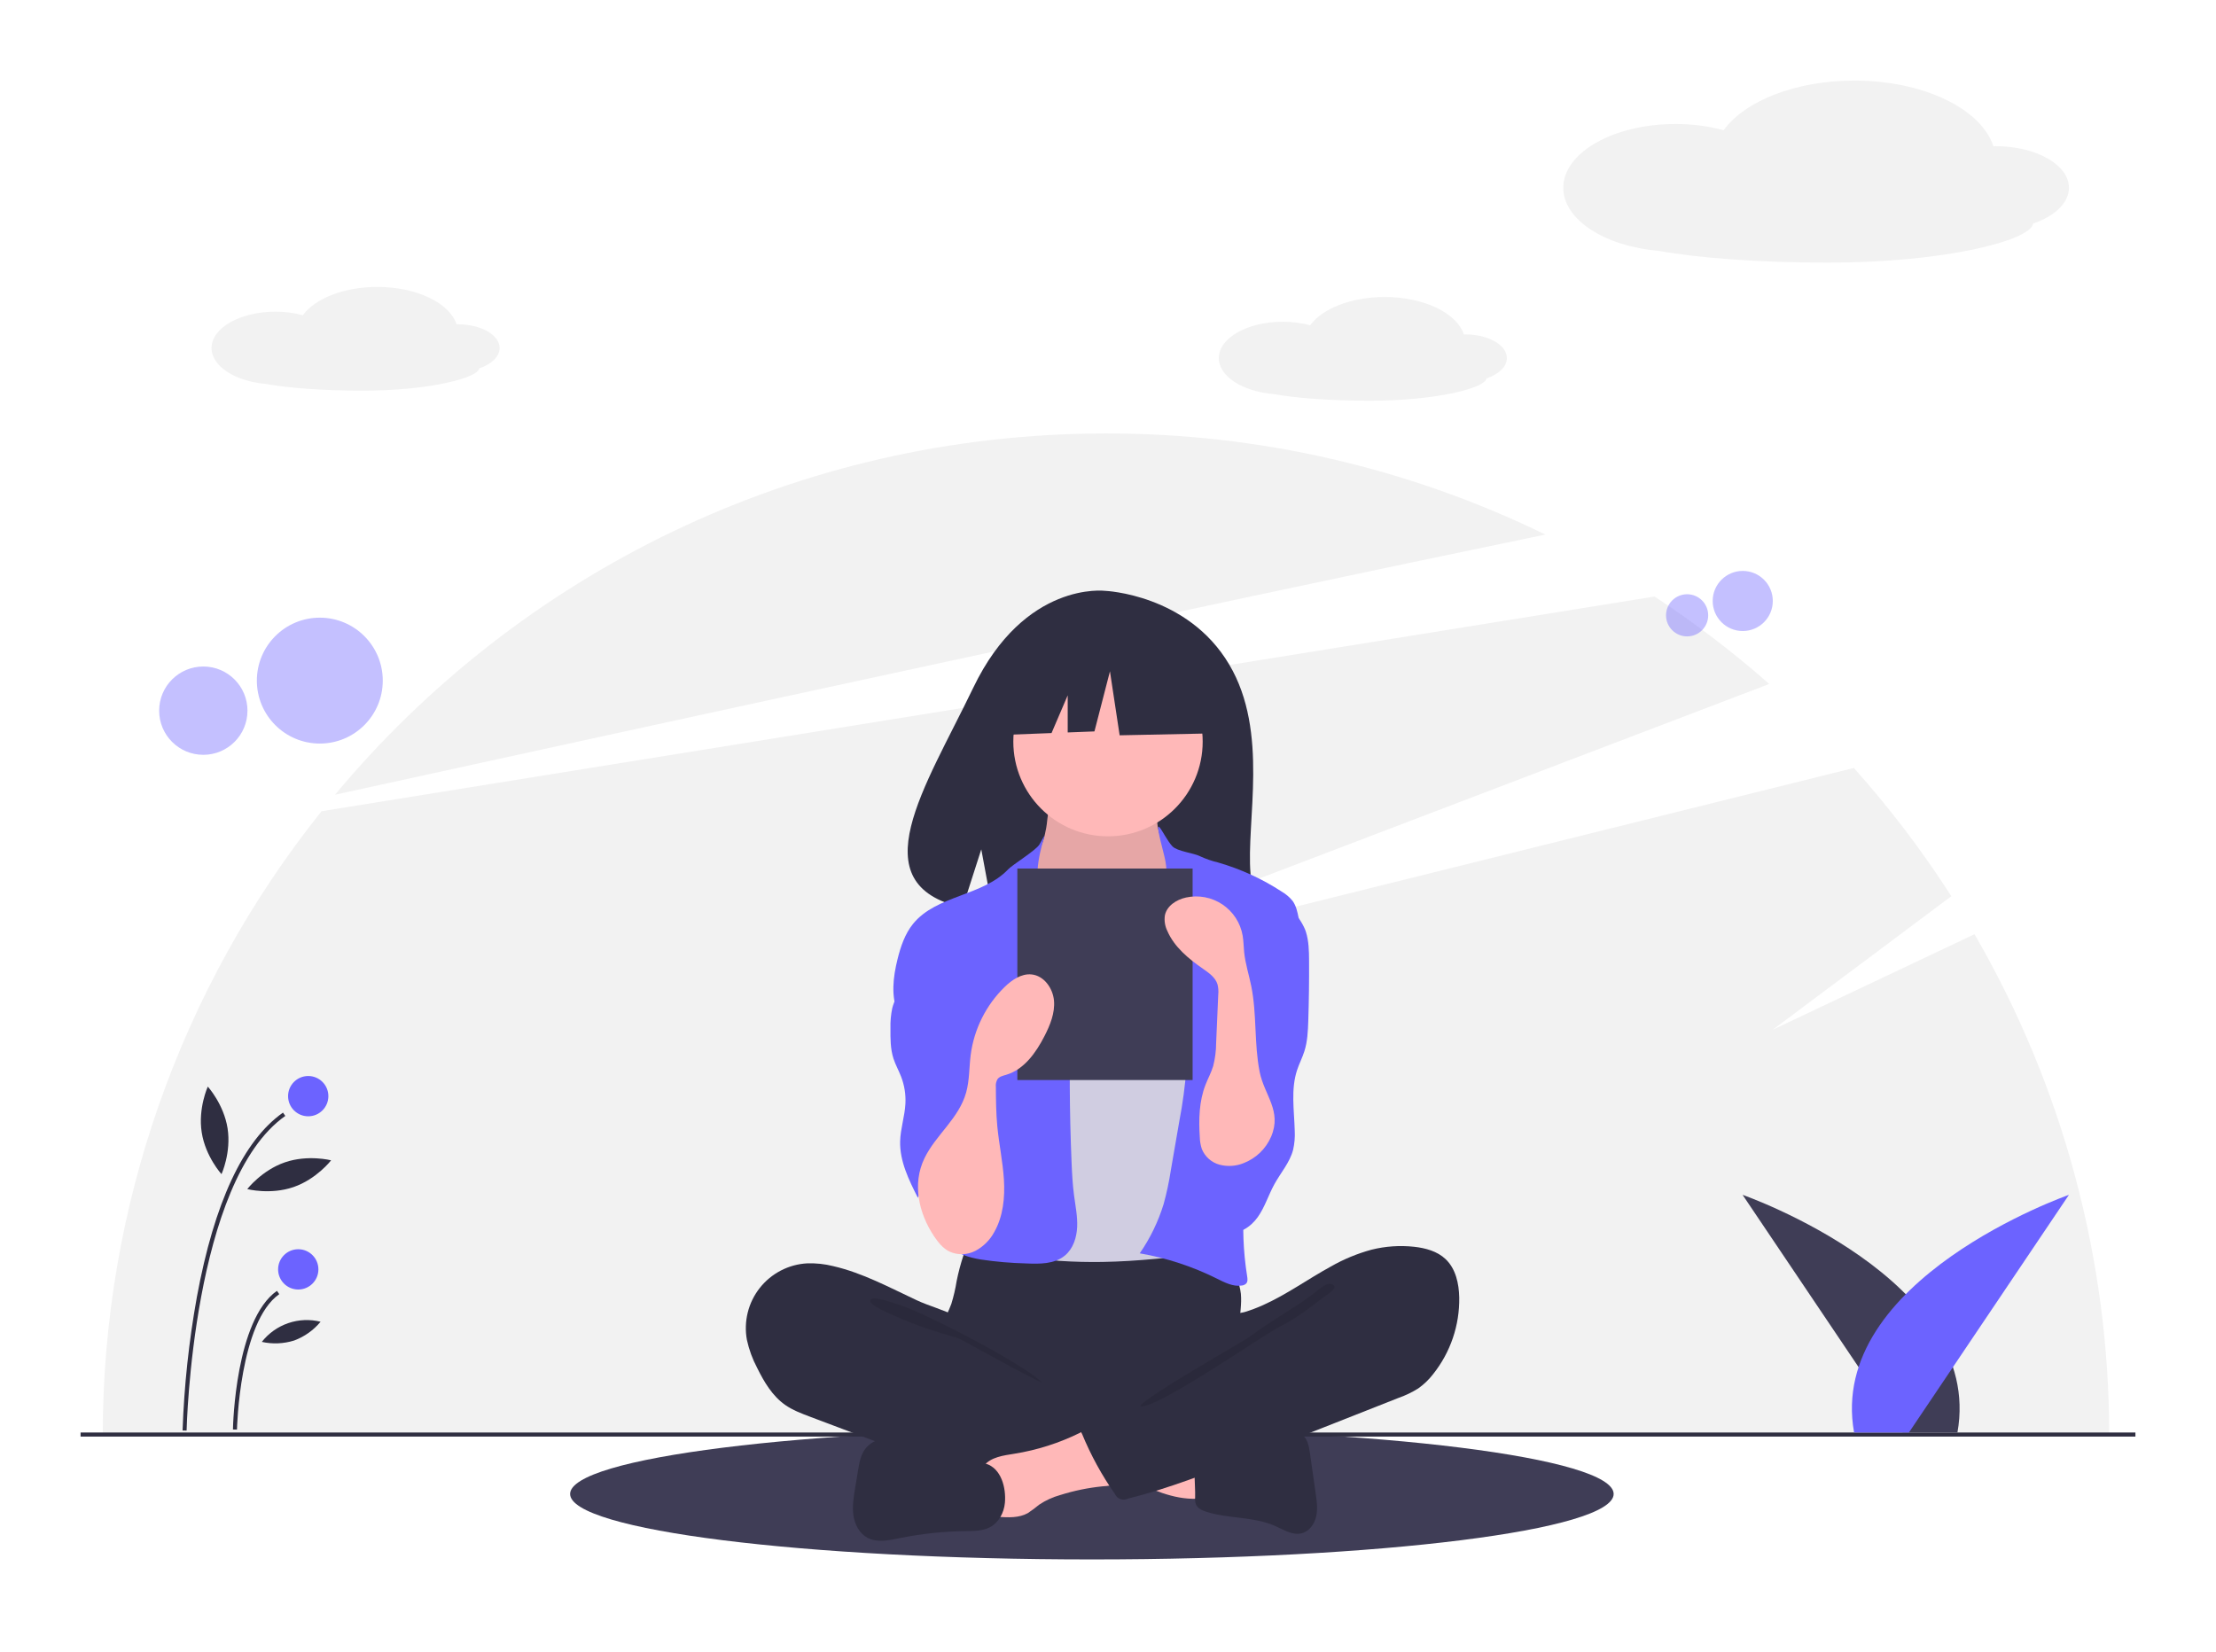 <svg width="110" height="82" viewBox="0 0 110 82" fill="none" xmlns="http://www.w3.org/2000/svg">
<g filter="url(#filter0_d)">
<g clip-path="url(#clip0)">
<path d="M54.2 73.42C68.504 73.42 80.1 71.965 80.1 70.17C80.1 68.375 68.504 66.92 54.2 66.92C39.896 66.92 28.3 68.375 28.3 70.17C28.3 71.965 39.896 73.42 54.2 73.42Z" fill="#3F3D56"/>
<path d="M98.013 42.381L88 47.12L96.862 40.494C95.421 38.246 93.803 36.117 92.023 34.127L48.6 44.92L87.823 29.957C86.031 28.376 84.127 26.925 82.128 25.616L15.961 36.274C8.936 45.059 5.106 55.971 5.101 67.22H104.699C104.695 58.496 102.389 49.928 98.013 42.381V42.381Z" fill="#F2F2F2"/>
<path d="M76.712 22.539C69.919 19.226 62.458 17.509 54.9 17.52C39.517 17.52 25.764 24.495 16.629 35.455C32.272 32.027 59.507 26.094 76.712 22.539Z" fill="#F2F2F2"/>
<path opacity="0.4" d="M86.508 27.328C87.332 27.328 88 26.66 88 25.836C88 25.012 87.332 24.344 86.508 24.344C85.684 24.344 85.016 25.012 85.016 25.836C85.016 26.66 85.684 27.328 86.508 27.328Z" fill="#6C63FF"/>
<path opacity="0.4" d="M83.747 27.595C84.325 27.595 84.793 27.127 84.793 26.549C84.793 25.971 84.325 25.502 83.747 25.502C83.169 25.502 82.7 25.971 82.7 26.549C82.7 27.127 83.169 27.595 83.747 27.595Z" fill="#6C63FF"/>
<path opacity="0.4" d="M15.875 32.915C17.601 32.915 19 31.516 19 29.79C19 28.064 17.601 26.665 15.875 26.665C14.149 26.665 12.75 28.064 12.75 29.79C12.75 31.516 14.149 32.915 15.875 32.915Z" fill="#6C63FF"/>
<path opacity="0.4" d="M10.092 33.474C11.303 33.474 12.284 32.493 12.284 31.282C12.284 30.072 11.303 29.09 10.092 29.09C8.881 29.09 7.9 30.072 7.9 31.282C7.9 32.493 8.881 33.474 10.092 33.474Z" fill="#6C63FF"/>
<path d="M106 67.12H4V67.32H106V67.12Z" fill="#2F2E41"/>
<path d="M94.444 67.12L86.5 55.32C86.5 55.32 98.531 59.52 97.165 67.12H94.444Z" fill="#3F3D56"/>
<path d="M94.756 67.12L102.7 55.32C102.7 55.32 90.669 59.52 92.035 67.12H94.756Z" fill="#6C63FF"/>
<path d="M24.8 13.277C24.8 12.627 23.874 12.101 22.731 12.101C22.708 12.101 22.686 12.101 22.663 12.102C22.319 11.045 20.689 10.245 18.73 10.245C17.064 10.245 15.636 10.824 15.034 11.648C14.59 11.53 14.132 11.472 13.673 11.473C11.921 11.473 10.5 12.281 10.5 13.277C10.5 14.182 11.672 14.931 13.2 15.061C14.311 15.264 16.045 15.395 17.995 15.395C21.305 15.395 23.726 14.763 23.787 14.289C24.393 14.084 24.8 13.707 24.8 13.277Z" fill="#F2F2F2"/>
<path d="M74.8 13.777C74.8 13.127 73.874 12.601 72.731 12.601C72.708 12.601 72.686 12.601 72.663 12.602C72.319 11.545 70.689 10.745 68.731 10.745C67.064 10.745 65.636 11.324 65.034 12.148C64.59 12.03 64.132 11.972 63.673 11.973C61.92 11.973 60.5 12.781 60.5 13.777C60.5 14.682 61.672 15.431 63.2 15.561C64.311 15.764 66.045 15.895 67.995 15.895C71.305 15.895 73.726 15.263 73.787 14.789C74.393 14.584 74.8 14.207 74.8 13.777Z" fill="#F2F2F2"/>
<path d="M102.7 5.323C102.7 4.182 101.074 3.258 99.068 3.258C99.028 3.258 98.989 3.259 98.95 3.26C98.345 1.405 95.484 -1.52588e-05 92.047 -1.52588e-05C89.122 -1.52588e-05 86.615 1.017 85.559 2.463C84.779 2.256 83.976 2.153 83.169 2.157C80.093 2.157 77.6 3.574 77.6 5.323C77.6 6.911 79.657 8.226 82.34 8.454C84.289 8.81 87.334 9.039 90.755 9.039C96.565 9.039 100.815 7.931 100.922 7.098C101.986 6.738 102.7 6.078 102.7 5.323Z" fill="#F2F2F2"/>
<path d="M61.017 28.991C58.949 25.496 54.856 25.333 54.856 25.333C54.856 25.333 50.869 24.823 48.31 30.146C45.926 35.108 42.636 39.898 47.781 41.059L48.71 38.167L49.286 41.275C50.018 41.328 50.753 41.34 51.487 41.312C56.997 41.135 62.245 41.364 62.076 39.387C61.851 36.759 63.007 32.354 61.017 28.991Z" fill="#2F2E41"/>
<path d="M47.487 59.599C47.426 59.983 47.338 60.363 47.223 60.735C47.094 61.099 46.894 61.435 46.775 61.803C46.398 62.975 46.921 64.282 47.756 65.187C48.481 65.968 49.416 66.523 50.449 66.785C51.202 66.975 51.986 67.002 52.762 67.029C54.912 67.102 57.118 67.167 59.155 66.476C59.799 66.252 60.421 65.969 61.013 65.632C61.2 65.543 61.364 65.413 61.495 65.252C61.65 65.031 61.67 64.744 61.669 64.474C61.664 63.562 61.479 62.655 61.523 61.745C61.548 61.24 61.642 60.736 61.596 60.234C61.531 59.663 61.292 59.126 60.911 58.696C60.529 58.266 60.024 57.964 59.465 57.833C58.887 57.708 58.288 57.776 57.699 57.833C56.172 57.979 54.638 58.048 53.103 58.038C51.535 58.028 49.977 57.789 48.417 57.764C47.956 57.756 47.965 57.899 47.818 58.345C47.683 58.756 47.572 59.175 47.487 59.599V59.599Z" fill="#2F2E41"/>
<path d="M51.936 37.09C51.861 37.485 51.78 37.894 51.542 38.218C51.27 38.591 50.825 38.804 50.532 39.161C50.09 39.698 50.065 40.454 50.063 41.15C50.061 41.791 50.074 42.474 50.431 43.006C50.663 43.351 51.016 43.593 51.361 43.826C52.701 44.729 54.149 45.648 55.765 45.678C56.434 45.69 57.152 45.517 57.592 45.013C57.782 44.776 57.932 44.509 58.035 44.224C58.448 43.205 58.698 42.128 58.777 41.032C58.814 40.516 58.81 39.986 58.636 39.499C58.439 38.952 58.043 38.502 57.78 37.983C57.47 37.366 57.357 36.669 57.455 35.985C57.468 35.937 57.464 35.886 57.444 35.84C57.422 35.816 57.395 35.797 57.365 35.785C57.335 35.773 57.303 35.767 57.27 35.77L54.067 35.539C53.768 35.524 53.471 35.49 53.177 35.438C53.004 35.402 52.548 35.157 52.384 35.222C52.079 35.343 51.999 36.763 51.936 37.09Z" fill="#FFB8B8"/>
<path opacity="0.1" d="M51.936 37.09C51.861 37.485 51.78 37.894 51.542 38.218C51.27 38.591 50.825 38.804 50.532 39.161C50.09 39.698 50.065 40.454 50.063 41.15C50.061 41.791 50.074 42.474 50.431 43.006C50.663 43.351 51.016 43.593 51.361 43.826C52.701 44.729 54.149 45.648 55.765 45.678C56.434 45.69 57.152 45.517 57.592 45.013C57.782 44.776 57.932 44.509 58.035 44.224C58.448 43.205 58.698 42.128 58.777 41.032C58.814 40.516 58.81 39.986 58.636 39.499C58.439 38.952 58.043 38.502 57.78 37.983C57.47 37.366 57.357 36.669 57.455 35.985C57.468 35.937 57.464 35.886 57.444 35.84C57.422 35.816 57.395 35.797 57.365 35.785C57.335 35.773 57.303 35.767 57.27 35.77L54.067 35.539C53.768 35.524 53.471 35.49 53.177 35.438C53.004 35.402 52.548 35.157 52.384 35.222C52.079 35.343 51.999 36.763 51.936 37.09Z" fill="black"/>
<path d="M55 37.52C57.596 37.52 59.7 35.416 59.7 32.82C59.7 30.224 57.596 28.12 55 28.12C52.404 28.12 50.3 30.224 50.3 32.82C50.3 35.416 52.404 37.52 55 37.52Z" fill="#FFB8B8"/>
<path d="M52.596 43.347C52.84 43.603 53.1 43.856 53.421 44.006C53.748 44.141 54.099 44.208 54.452 44.203C55.3 44.227 56.218 44.071 56.807 43.462C57.567 42.677 57.542 41.411 58.138 40.495C58.186 40.412 58.251 40.34 58.33 40.285C58.429 40.23 58.542 40.205 58.656 40.21C59.408 40.203 60.063 40.691 60.654 41.155C60.919 41.364 61.191 41.579 61.358 41.872C61.475 42.1 61.555 42.345 61.595 42.598C61.889 44.031 61.983 45.495 62.078 46.954C62.13 47.76 62.182 48.567 62.178 49.374C62.165 52.035 61.547 54.651 60.932 57.239C60.853 57.573 60.744 57.946 60.441 58.106C60.306 58.166 60.161 58.202 60.013 58.21C58.251 58.417 56.486 58.624 54.713 58.651C54.021 58.662 53.329 58.645 52.638 58.601C52.519 58.6 52.401 58.579 52.288 58.54C52.136 58.467 52.004 58.355 51.907 58.217C50.948 57.008 50.892 55.337 50.898 53.794C50.913 50.021 51.047 46.252 51.302 42.485C51.323 42.175 51.328 41.797 51.104 41.552C51.507 42.198 52.068 42.795 52.596 43.347Z" fill="#D0CDE1"/>
<path d="M51.6 37.92C51.441 38.207 50.271 38.921 50.045 39.159C48.783 40.489 46.479 40.44 45.324 41.865C44.918 42.366 44.707 42.996 44.552 43.623C44.332 44.508 44.215 45.475 44.583 46.31C44.936 47.114 45.681 47.669 46.187 48.387C46.742 49.176 46.992 50.133 47.231 51.067C47.408 51.757 47.586 52.464 47.517 53.172C47.439 53.978 47.049 54.716 46.819 55.492C46.589 56.268 46.549 57.192 47.081 57.802C47.472 58.25 48.086 58.428 48.672 58.528C49.423 58.641 50.18 58.706 50.939 58.725C51.609 58.755 52.348 58.761 52.863 58.331C53.27 57.992 53.446 57.442 53.469 56.913C53.492 56.384 53.382 55.86 53.313 55.335C53.242 54.791 53.214 54.242 53.191 53.694C53.088 51.234 53.074 48.773 53.149 46.31C53.165 45.797 53.184 45.278 53.074 44.777C52.931 44.118 52.575 43.53 52.278 42.924C51.688 41.723 51.409 40.555 51.5 39.22C51.59 37.902 52.165 36.897 51.6 37.92Z" fill="#6C63FF"/>
<path d="M58.2 38.02C58.442 38.268 59.263 38.35 59.571 38.51C59.86 38.644 60.162 38.748 60.472 38.822C61.594 39.146 62.661 39.636 63.638 40.275C63.841 40.394 64.021 40.549 64.168 40.733C64.34 40.972 64.402 41.271 64.46 41.56C64.611 42.306 64.762 43.061 64.729 43.821C64.693 44.628 64.45 45.41 64.208 46.181L63.307 49.062C62.635 51.212 61.958 53.384 61.768 55.629C61.664 56.873 61.71 58.126 61.907 59.359C61.927 59.483 61.944 59.625 61.862 59.72C61.802 59.779 61.724 59.815 61.641 59.822C61.206 59.89 60.785 59.668 60.391 59.472C59.187 58.872 57.901 58.452 56.576 58.223C57.094 57.475 57.493 56.651 57.761 55.78C57.913 55.228 58.032 54.667 58.119 54.1L58.538 51.676C58.709 50.789 58.828 49.894 58.898 48.995C58.929 48.657 58.91 48.316 58.839 47.984C58.742 47.669 58.614 47.364 58.456 47.074C57.765 45.637 57.441 43.997 57.713 42.425C57.832 41.738 58.063 41.049 57.967 40.358C57.874 39.694 57.971 39.177 57.8 38.52C57.1 35.82 57.745 37.552 58.2 38.02Z" fill="#6C63FF"/>
<path d="M45.312 44.137C44.997 44.79 44.471 45.347 44.291 46.05C44.222 46.379 44.192 46.715 44.202 47.05C44.198 47.556 44.195 48.072 44.351 48.554C44.451 48.864 44.614 49.15 44.731 49.454C44.894 49.879 44.967 50.333 44.944 50.787C44.913 51.417 44.699 52.028 44.682 52.658C44.656 53.649 45.114 54.58 45.562 55.465C45.674 55.186 45.846 54.935 46.066 54.73C46.285 54.525 46.547 54.37 46.833 54.276C47.119 54.183 47.421 54.153 47.72 54.189C48.018 54.224 48.306 54.325 48.561 54.483C48.679 54.374 48.692 54.195 48.696 54.035C48.729 52.885 48.761 51.735 48.792 50.586C48.84 48.807 48.886 47.006 48.477 45.275C48.293 44.493 48.005 43.714 47.479 43.108C47.201 42.789 46.26 41.948 45.804 42.306C45.599 42.467 45.647 42.904 45.615 43.126C45.566 43.476 45.464 43.817 45.312 44.137V44.137Z" fill="#6C63FF"/>
<path d="M64.821 42.253C64.97 42.717 64.978 43.213 64.981 43.7C64.987 44.694 64.974 45.688 64.942 46.681C64.925 47.19 64.903 47.706 64.748 48.191C64.647 48.51 64.49 48.81 64.385 49.129C64.07 50.084 64.242 51.12 64.269 52.126C64.288 52.451 64.26 52.778 64.186 53.095C64.02 53.719 63.574 54.222 63.262 54.787C62.966 55.324 62.788 55.925 62.434 56.425C62.081 56.926 61.469 57.322 60.876 57.169C60.426 57.052 60.107 56.654 59.886 56.246C59.404 55.349 59.239 54.314 59.418 53.311C59.64 52.091 60.357 51.008 60.615 49.795C60.971 48.129 60.431 46.41 60.447 44.707C60.44 44.44 60.476 44.174 60.554 43.918C60.69 43.529 60.981 43.219 61.25 42.907C61.586 42.517 61.899 42.107 62.185 41.679C62.378 41.392 62.64 40.653 62.981 40.592C63.743 40.455 64.632 41.664 64.821 42.253Z" fill="#6C63FF"/>
<path d="M41.356 58.858C40.934 58.752 40.5 58.706 40.066 58.721C39.609 58.746 39.163 58.868 38.758 59.079C38.352 59.29 37.996 59.585 37.713 59.944C37.43 60.303 37.227 60.718 37.117 61.162C37.007 61.606 36.993 62.068 37.075 62.518C37.181 63.005 37.353 63.475 37.587 63.915C37.929 64.61 38.339 65.302 38.973 65.748C39.344 66.008 39.773 66.17 40.196 66.33L43.533 67.587C44.024 67.772 44.515 67.957 45.011 68.128C47.502 68.989 50.098 69.505 52.729 69.663C53.53 69.71 54.343 69.724 55.125 69.541C55.31 69.498 55.508 69.433 55.616 69.276C55.679 69.165 55.717 69.041 55.725 68.914L55.931 67.477C55.959 67.274 55.987 67.061 55.913 66.871C55.819 66.629 55.583 66.477 55.358 66.348C53.165 65.088 50.603 64.393 48.757 62.663C48.322 62.256 47.958 61.611 47.43 61.334C46.831 61.021 46.126 60.842 45.507 60.553C44.153 59.921 42.823 59.195 41.356 58.858Z" fill="#2F2E41"/>
<path opacity="0.1" d="M44.687 60.796C45.867 61.166 50.846 63.726 51.7 64.62C51.586 64.661 47.704 62.486 47.587 62.451C46.529 62.133 45.464 61.813 44.459 61.348C44.256 61.255 43.145 60.815 43.195 60.56C43.252 60.272 44.478 60.73 44.687 60.796Z" fill="black"/>
<path d="M59.402 70.408C59.469 70.413 59.535 70.394 59.589 70.353C59.612 70.323 59.629 70.288 59.639 70.251C59.65 70.215 59.652 70.176 59.647 70.138C59.645 69.485 59.643 68.832 59.642 68.18C59.078 67.911 58.449 67.825 57.83 67.743L54.945 67.357C55.012 67.366 54.494 68.6 54.574 68.764C54.714 69.055 55.782 69.312 56.084 69.449C57.132 69.925 58.221 70.449 59.402 70.408Z" fill="#FFB8B8"/>
<path d="M50.35 68.173C49.806 68.26 49.198 68.336 48.845 68.76C48.398 69.298 48.588 70.1 48.802 70.766C48.833 70.9 48.897 71.026 48.987 71.131C49.133 71.274 49.356 71.295 49.56 71.308C50.057 71.34 50.586 71.364 51.02 71.121C51.216 70.991 51.405 70.85 51.587 70.699C51.907 70.486 52.258 70.326 52.629 70.223C53.31 70.008 54.011 69.864 54.721 69.792C55.001 69.779 55.278 69.73 55.545 69.646C55.807 69.548 56.05 69.352 56.126 69.083C56.226 68.727 56.02 68.364 55.821 68.052C55.574 67.663 55.312 67.254 54.944 66.968C54.406 66.55 54.14 66.871 53.599 67.138C52.574 67.644 51.479 67.992 50.35 68.173V68.173Z" fill="#FFB8B8"/>
<path d="M48.927 68.663L45.468 67.641C45.048 67.517 44.62 67.392 44.181 67.392C43.743 67.392 43.284 67.536 42.999 67.87C42.731 68.185 42.654 68.615 42.588 69.023L42.445 69.896C42.372 70.34 42.299 70.792 42.364 71.236C42.43 71.681 42.657 72.126 43.052 72.341C43.53 72.602 44.117 72.474 44.651 72.365C45.73 72.145 46.827 72.027 47.928 72.014C48.342 72.009 48.777 72.014 49.142 71.82C49.577 71.59 49.837 71.102 49.882 70.612C49.95 69.867 49.702 68.892 48.927 68.663Z" fill="#2F2E41"/>
<path d="M60.761 67.773C61.21 67.694 61.605 67.439 62.035 67.289C62.64 67.077 63.295 67.077 63.936 67.079C64.171 67.08 64.421 67.086 64.617 67.216C64.899 67.404 64.972 67.78 65.02 68.115L65.309 70.141C65.364 70.521 65.418 70.912 65.333 71.288C65.248 71.663 64.992 72.025 64.62 72.121C64.167 72.239 63.724 71.95 63.297 71.76C62.23 71.286 60.989 71.407 59.876 71.053C59.67 70.987 59.449 70.886 59.364 70.687C59.326 70.574 59.313 70.455 59.325 70.337C59.343 69.686 59.206 68.797 59.402 68.175C59.578 67.616 60.261 67.773 60.761 67.773Z" fill="#2F2E41"/>
<path d="M68.08 58.043C68.771 57.87 69.488 57.821 70.196 57.898C70.762 57.961 71.344 58.118 71.757 58.51C72.26 58.986 72.421 59.723 72.435 60.416C72.457 61.795 72 63.139 71.141 64.218C70.931 64.491 70.682 64.731 70.401 64.93C70.098 65.12 69.775 65.276 69.438 65.394L61.965 68.342C59.999 69.117 58.027 69.895 55.976 70.406C55.92 70.433 55.859 70.449 55.797 70.452C55.735 70.455 55.672 70.446 55.614 70.425C55.556 70.403 55.502 70.371 55.456 70.329C55.41 70.286 55.374 70.235 55.348 70.178C54.693 69.243 54.144 68.239 53.71 67.183C53.69 67.157 53.675 67.128 53.669 67.096C53.662 67.064 53.663 67.031 53.672 67C53.681 66.969 53.697 66.94 53.719 66.916C53.741 66.893 53.769 66.875 53.799 66.864L59.085 63.827C59.464 63.61 59.846 63.389 60.161 63.086C60.389 62.865 60.576 62.604 60.713 62.317C60.823 62.088 60.833 61.548 60.973 61.379C61.11 61.213 61.578 61.2 61.795 61.135C62.1 61.041 62.399 60.928 62.69 60.797C63.872 60.268 64.925 59.499 66.059 58.88C66.694 58.516 67.374 58.235 68.08 58.043V58.043Z" fill="#2F2E41"/>
<path opacity="0.1" d="M65.084 60.311C64.176 60.993 63 61.62 62.1 62.32C61.793 62.559 56.672 65.438 56.6 65.82C57.44 65.961 62.788 62.22 63.554 61.846C64.319 61.473 64.997 60.946 65.669 60.424C65.841 60.291 66.567 59.89 66.075 59.741C65.798 59.657 65.288 60.175 65.084 60.311Z" fill="black"/>
<path d="M60.102 28.654L56.059 26.536L50.476 27.402L49.321 32.505L52.197 32.394L53 30.52V32.363L54.327 32.312L55.097 29.328L55.578 32.505L60.295 32.408L60.102 28.654Z" fill="#2F2E41"/>
<path d="M59.2 39.12H50.5V49.62H59.2V39.12Z" fill="#3F3D56"/>
<path d="M46.37 57.382C46.57 57.68 46.804 57.972 47.124 58.133C47.329 58.226 47.552 58.272 47.777 58.266C48.002 58.26 48.222 58.202 48.422 58.098C48.82 57.885 49.146 57.558 49.358 57.16C49.797 56.384 49.888 55.455 49.834 54.565C49.779 53.675 49.589 52.799 49.505 51.911C49.444 51.266 49.438 50.617 49.434 49.968C49.418 49.832 49.447 49.695 49.515 49.576C49.612 49.443 49.791 49.406 49.949 49.359C50.835 49.096 51.424 48.264 51.846 47.441C52.128 46.892 52.373 46.291 52.319 45.675C52.264 45.06 51.822 44.44 51.207 44.377C50.701 44.326 50.233 44.647 49.867 45.002C48.946 45.902 48.353 47.087 48.185 48.364C48.105 48.99 48.128 49.632 47.958 50.24C47.594 51.537 46.458 52.332 45.891 53.499C45.267 54.785 45.611 56.244 46.37 57.382Z" fill="#FFB8B8"/>
<path d="M63.099 52.428C62.97 52.728 62.782 53 62.546 53.227C62.309 53.454 62.03 53.631 61.725 53.748C61.345 53.901 60.926 53.926 60.53 53.821C60.334 53.767 60.153 53.668 60.001 53.532C59.849 53.396 59.73 53.227 59.655 53.038C59.594 52.848 59.561 52.65 59.556 52.45C59.499 51.576 59.521 50.675 59.839 49.858C59.961 49.543 60.127 49.244 60.223 48.92C60.318 48.546 60.367 48.162 60.368 47.776L60.472 45.389C60.49 45.216 60.478 45.041 60.437 44.872C60.333 44.527 60.01 44.302 59.714 44.096C58.999 43.599 58.292 43.019 57.946 42.22C57.827 41.979 57.784 41.708 57.824 41.443C57.921 40.969 58.4 40.662 58.872 40.559C59.181 40.491 59.501 40.487 59.812 40.546C60.123 40.605 60.419 40.727 60.682 40.903C60.944 41.08 61.169 41.308 61.341 41.573C61.513 41.839 61.63 42.137 61.684 42.449C61.731 42.718 61.73 42.993 61.758 43.265C61.816 43.842 61.999 44.398 62.113 44.966C62.395 46.366 62.249 47.813 62.528 49.213C62.762 50.383 63.641 51.147 63.099 52.428Z" fill="#FFB8B8"/>
<path d="M9.263 67.022L9.063 67.018C9.14 64.794 9.378 62.579 9.773 60.389C10.638 55.701 12.076 52.622 14.047 51.238L14.162 51.402C9.557 54.635 9.265 66.898 9.263 67.022Z" fill="#2F2E41"/>
<path d="M11.763 66.974L11.563 66.97C11.567 66.749 11.692 61.529 13.747 60.086L13.862 60.25C11.89 61.634 11.764 66.921 11.763 66.974Z" fill="#2F2E41"/>
<path d="M15.3 51.42C15.852 51.42 16.3 50.972 16.3 50.42C16.3 49.868 15.852 49.42 15.3 49.42C14.748 49.42 14.3 49.868 14.3 50.42C14.3 50.972 14.748 51.42 15.3 51.42Z" fill="#6C63FF"/>
<path d="M14.805 60.02C15.357 60.02 15.805 59.572 15.805 59.02C15.805 58.468 15.357 58.02 14.805 58.02C14.252 58.02 13.805 58.468 13.805 59.02C13.805 59.572 14.252 60.02 14.805 60.02Z" fill="#6C63FF"/>
<path d="M11.297 52.019C11.485 53.22 10.995 54.293 10.995 54.293C10.995 54.293 10.2 53.421 10.013 52.22C9.825 51.02 10.315 49.946 10.315 49.946C10.315 49.946 11.109 50.819 11.297 52.019Z" fill="#2F2E41"/>
<path d="M14.566 54.935C13.416 55.329 12.274 55.034 12.274 55.034C12.274 55.034 12.995 54.099 14.144 53.705C15.293 53.311 16.436 53.606 16.436 53.606C16.436 53.606 15.715 54.541 14.566 54.935Z" fill="#2F2E41"/>
<path d="M14.603 62.551C14.082 62.714 13.528 62.738 12.996 62.62C13.334 62.19 13.789 61.867 14.307 61.689C14.825 61.511 15.382 61.487 15.913 61.62C15.566 62.039 15.114 62.361 14.603 62.551V62.551Z" fill="#2F2E41"/>
</g>
</g>
<defs>
<filter id="filter0_d" x="0" y="0" width="110" height="81.42" filterUnits="userSpaceOnUse" color-interpolation-filters="sRGB">
<feFlood flood-opacity="0" result="BackgroundImageFix"/>
<feColorMatrix in="SourceAlpha" type="matrix" values="0 0 0 0 0 0 0 0 0 0 0 0 0 0 0 0 0 0 127 0"/>
<feOffset dy="4"/>
<feGaussianBlur stdDeviation="2"/>
<feColorMatrix type="matrix" values="0 0 0 0 0 0 0 0 0 0 0 0 0 0 0 0 0 0 0.25 0"/>
<feBlend mode="normal" in2="BackgroundImageFix" result="effect1_dropShadow"/>
<feBlend mode="normal" in="SourceGraphic" in2="effect1_dropShadow" result="shape"/>
</filter>
<clipPath id="clip0">
<rect x="4" width="102" height="73.42" fill="white"/>
</clipPath>
</defs>
</svg>
